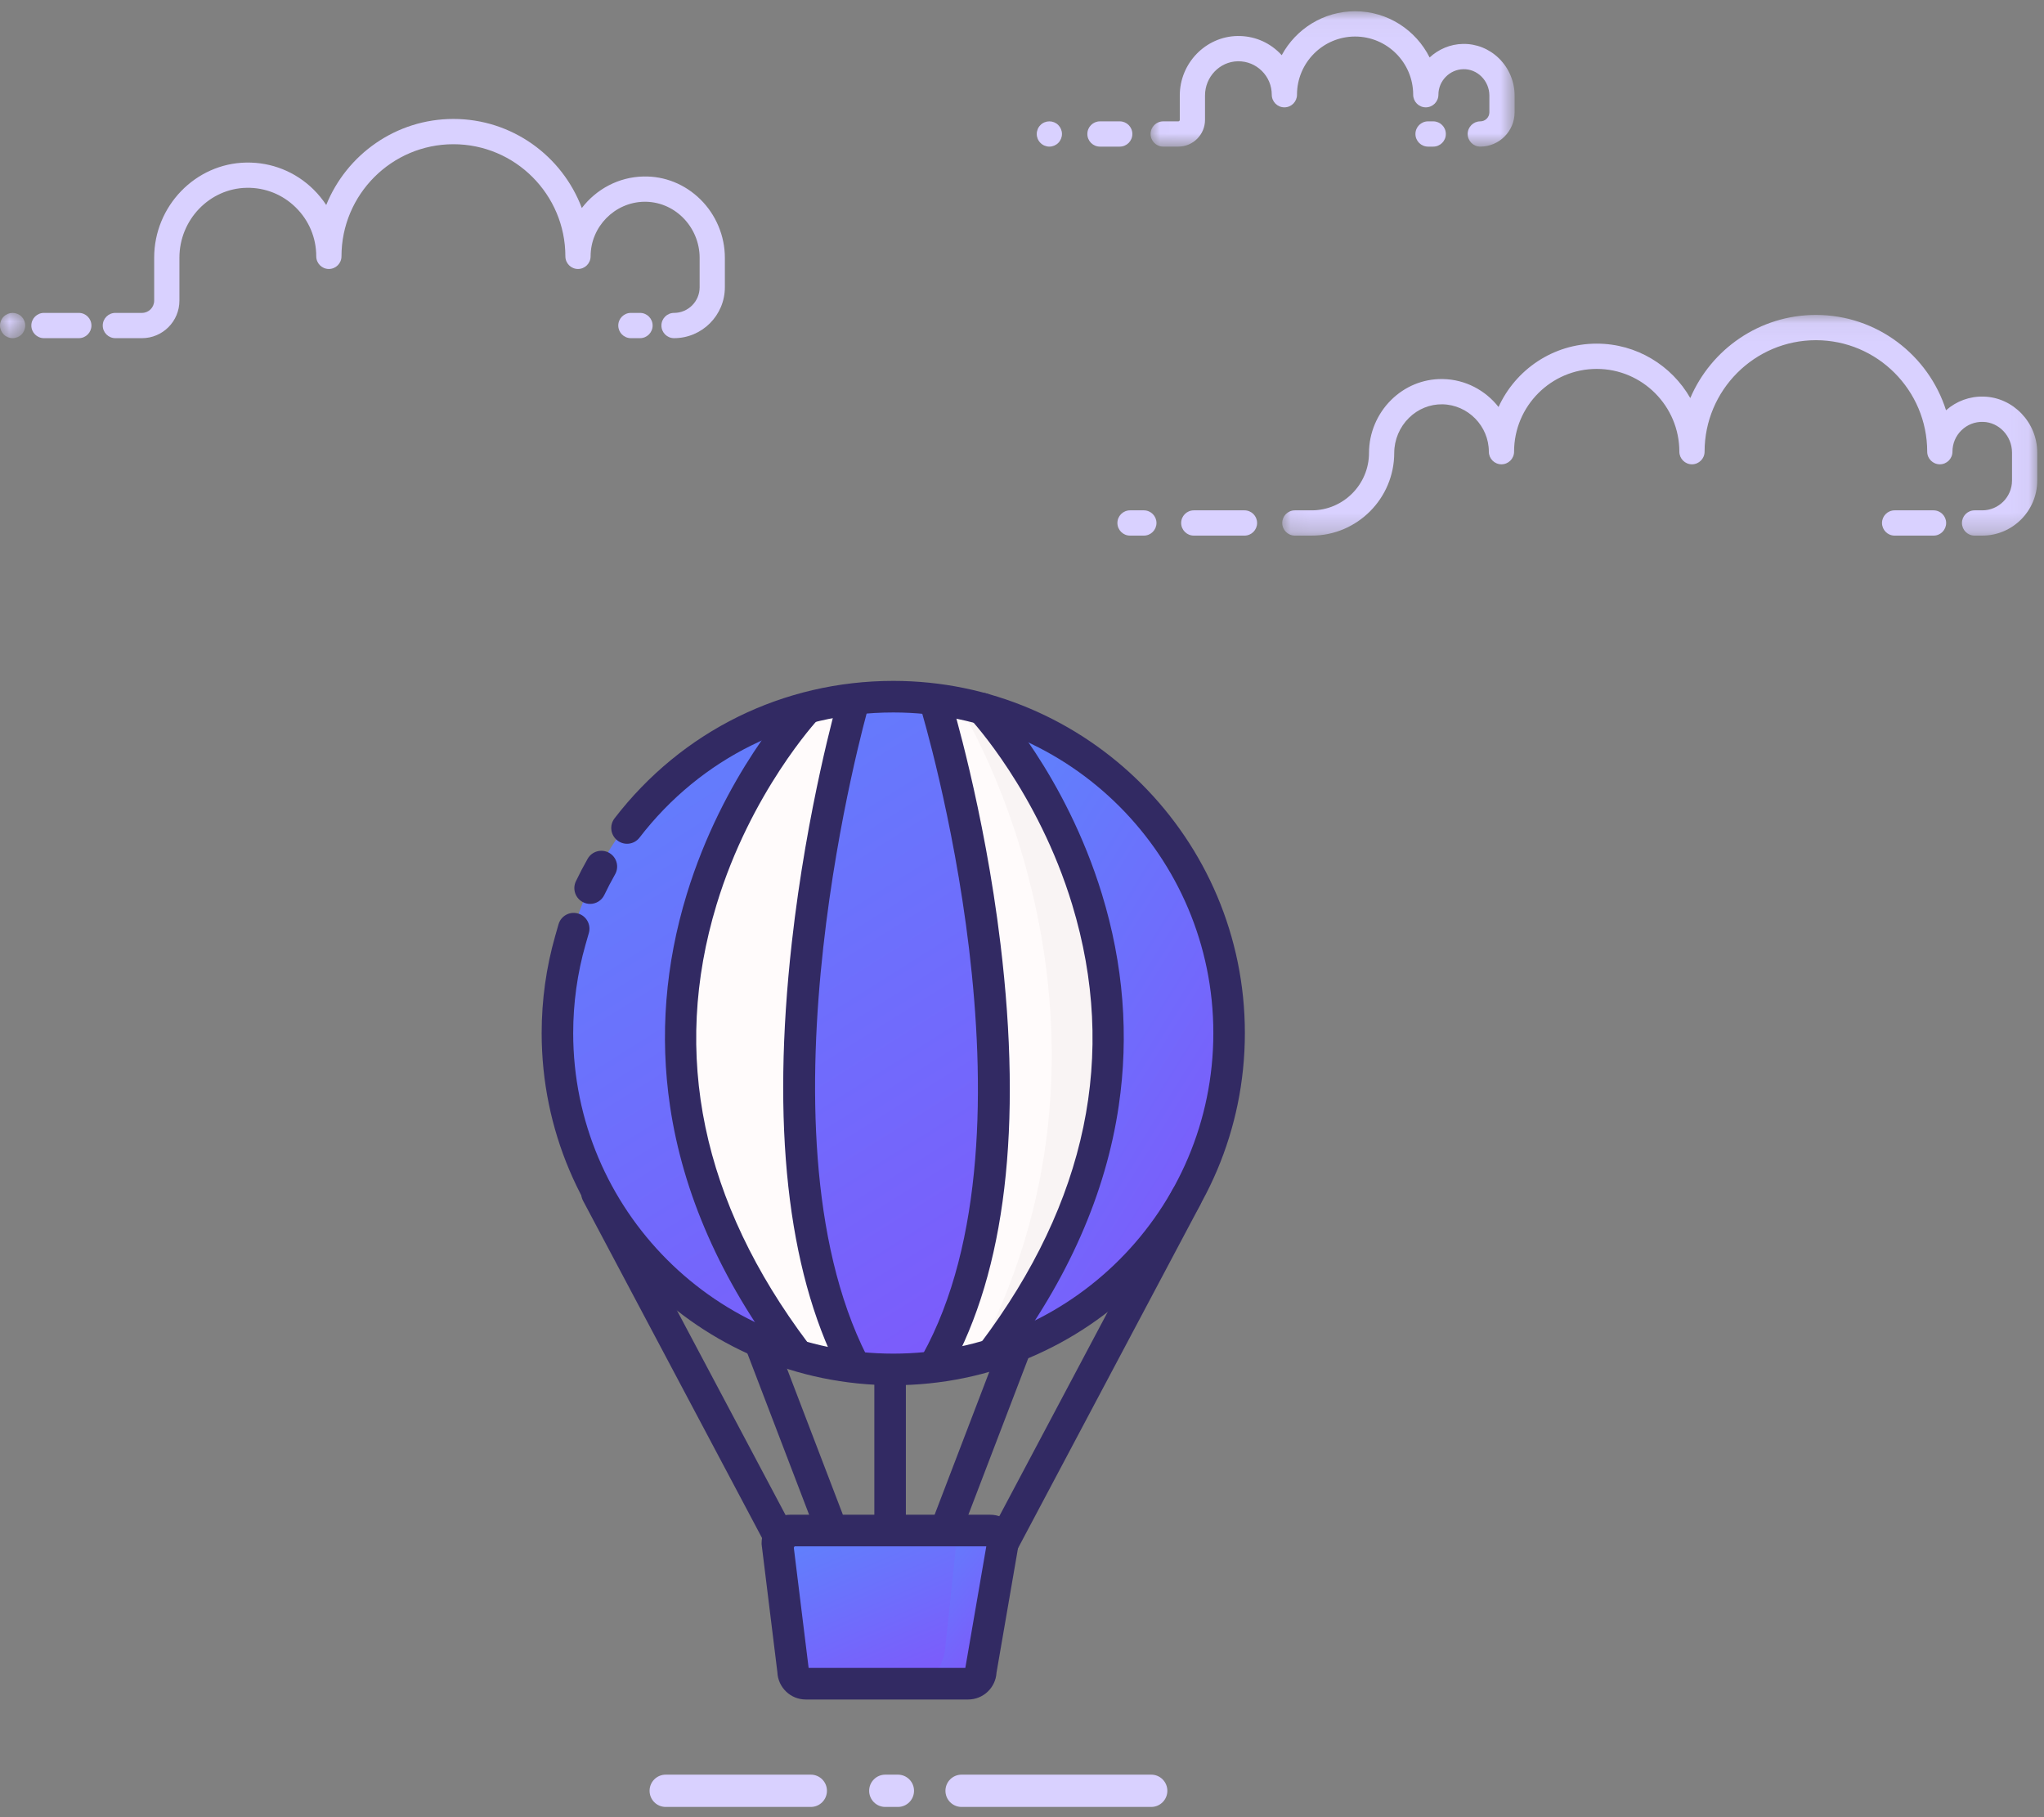 <svg xmlns="http://www.w3.org/2000/svg" xmlns:xlink="http://www.w3.org/1999/xlink" width="108" height="96" viewBox="0 0 108 96">
  <rect x="0" y="0" width="108" height="96" fill="#808080" stroke="none"/>
  <defs>
    <linearGradient id="page-4-a" x1="-50.577%" x2="118.168%" y1="-106.069%" y2="162.663%">
      <stop offset="0%" stop-color="#3FACFE"/>
      <stop offset="100%" stop-color="#933DFA"/>
    </linearGradient>
    <polygon id="page-4-b" points="0 .048 0 1.383 1.333 1.383 1.333 .048 0 .048"/>
    <polygon id="page-4-d" points="19.246 .041 .012 .041 .012 7.192 19.246 7.192 19.246 .041"/>
    <polygon id="page-4-f" points="39.95 11.719 39.95 .06 .057 .06 .057 11.719 39.95 11.719"/>
  </defs>
  <g fill="none" fill-rule="evenodd" transform="translate(0 .5)">
    <path fill="url(#page-4-a)" d="M47.281,36.002 C57.082,36.002 65.026,43.958 65.026,53.773 C65.026,63.587 57.082,71.543 47.281,71.543 C37.481,71.543 29.536,63.587 29.536,53.773 C29.536,43.958 37.481,36.002 47.281,36.002"/>
    <path fill="url(#page-4-a)" d="M55.221,41.756 C55.221,41.756 53.506,38.044 54.863,38.044 C54.863,38.044 64.436,41.741 64.943,54.075 C64.943,54.075 65.738,63.186 55.221,69.929 C55.221,69.929 53.146,70.074 54.341,68.242 C54.341,68.242 63.905,58.902 55.221,41.756"/>
    <path fill="#FFFBFB" d="M53.675,39.378 C53.675,39.378 50.542,34.765 49.915,38.365 C49.915,38.365 55.422,56.816 50.438,69.456 C50.438,69.456 49.415,71.26 51.393,71.345 C51.393,71.345 56.369,67.701 56.869,63.176 C56.869,63.176 61.645,49.223 53.675,39.378"/>
    <path fill="#F9F4F4" d="M50.887,37.139 C50.887,37.139 61.118,53.809 51.342,71.679 C51.342,71.679 57.119,65.965 57.23,61.96 C57.23,61.96 62.985,49.085 50.887,37.139"/>
    <path fill="#FFFBFB" d="M40.773,39.211 C40.773,39.211 43.906,34.599 44.534,38.198 C44.534,38.198 39.027,56.649 44.01,69.289 C44.01,69.289 45.034,71.094 43.055,71.178 C43.055,71.178 38.079,67.534 37.579,63.009 C37.579,63.009 32.803,49.056 40.773,39.211"/>
    <path fill="#322A63" d="M47.198,72.68 C36.954,72.68 28.62,64.334 28.62,54.076 C28.62,52.334 28.86,50.61 29.334,48.95 L29.511,48.331 C29.638,47.888 30.1,47.632 30.542,47.76 C30.985,47.887 31.24,48.349 31.113,48.792 L30.936,49.41 C30.505,50.919 30.286,52.489 30.286,54.075 C30.286,63.414 37.873,71.011 47.198,71.011 C56.523,71.011 64.11,63.414 64.11,54.075 C64.11,44.737 56.523,37.139 47.198,37.139 C41.909,37.139 37.023,39.549 33.791,43.75 C33.511,44.115 32.988,44.183 32.623,43.902 C32.258,43.621 32.19,43.097 32.471,42.732 C36.021,38.117 41.388,35.471 47.198,35.471 C57.442,35.471 65.776,43.817 65.776,54.075 C65.776,64.334 57.442,72.68 47.198,72.68"/>
    <path fill="#322A63" d="M31.18,47.252 C31.059,47.252 30.937,47.226 30.821,47.17 C30.406,46.971 30.23,46.473 30.429,46.057 C30.621,45.655 30.83,45.255 31.051,44.867 C31.279,44.467 31.788,44.328 32.188,44.556 C32.588,44.784 32.727,45.294 32.498,45.694 C32.298,46.047 32.107,46.411 31.932,46.777 C31.789,47.077 31.491,47.252 31.18,47.252"/>
    <path fill="url(#page-4-a)" d="M51.739,87.948 C51.739,88.317 51.44,88.616 51.072,88.616 L42.491,88.616 C42.123,88.616 41.824,88.317 41.824,87.948 L40.991,81.19 C40.991,80.822 41.289,80.523 41.658,80.523 L52.238,80.523 C52.607,80.523 52.905,80.822 52.905,81.19 L51.739,87.948 Z"/>
    <path fill="url(#page-4-a)" d="M50.554,80.814 L49.915,86.81 C49.915,86.81 49.62,88.186 48.871,88.186 L51.704,88.161 L52.703,81.97 C52.703,81.97 52.946,80.367 50.554,80.814"/>
    <path fill="#322A63" d="M42.726,87.615 L51.005,87.615 L52.114,81.19 L41.934,81.19 L42.726,87.615 Z M51.155,89.283 L42.574,89.283 C41.767,89.283 41.108,88.643 41.075,87.843 L40.241,81.075 L40.241,81.023 C40.241,80.195 40.914,79.522 41.741,79.522 L52.322,79.522 C53.149,79.522 53.822,80.195 53.822,81.023 L53.822,81.095 L52.653,87.867 C52.608,88.656 51.954,89.283 51.155,89.283 L51.155,89.283 Z"/>
    <path fill="#322A63" d="M52.988 81.858C52.856 81.858 52.722 81.826 52.597 81.76 52.191 81.544 52.037 81.039 52.253 80.632L61.95 62.361C62.166 61.954 62.67 61.8 63.077 62.016 63.483 62.232 63.637 62.737 63.422 63.144L53.724 81.415C53.574 81.697 53.286 81.858 52.988 81.858M41.242 81.649C40.943 81.649 40.655 81.488 40.505 81.206L30.808 62.935C30.592 62.528 30.746 62.023 31.153 61.807 31.559 61.591 32.063 61.745 32.279 62.152L41.977 80.423C42.193 80.83 42.038 81.335 41.632 81.551 41.507 81.617 41.374 81.649 41.242 81.649M47.031 80.761C46.571 80.761 46.198 80.387 46.198 79.926L46.198 72.25C46.198 71.789 46.571 71.416 47.031 71.416 47.491 71.416 47.864 71.789 47.864 72.25L47.864 79.926C47.864 80.387 47.491 80.761 47.031 80.761M50.12 80.761C50.021 80.761 49.92 80.743 49.822 80.705 49.392 80.54 49.177 80.058 49.342 79.628L52.897 70.339C53.062 69.909 53.544 69.693 53.973 69.858 54.403 70.023 54.618 70.506 54.453 70.936L50.898 80.225C50.771 80.557 50.455 80.761 50.12 80.761M43.735 80.594C43.4 80.594 43.084 80.39 42.957 80.058L39.402 70.769C39.238 70.339 39.452 69.856 39.882 69.691 40.312 69.526 40.794 69.741 40.958 70.172L44.513 79.461C44.678 79.891 44.463 80.374 44.033 80.538 43.935 80.576 43.834 80.594 43.735 80.594"/>
    <path fill="#322A63" d="M52.491,71.777 C52.316,71.777 52.14,71.722 51.99,71.609 C51.622,71.332 51.549,70.808 51.826,70.441 C57.429,62.994 59.053,55.206 56.652,47.292 C54.849,41.348 51.326,37.545 51.291,37.508 C50.976,37.172 50.992,36.644 51.327,36.329 C51.662,36.013 52.189,36.029 52.504,36.364 C52.658,36.527 56.297,40.442 58.225,46.739 C59.361,50.448 59.659,54.212 59.111,57.925 C58.429,62.552 56.425,67.101 53.157,71.445 C52.993,71.663 52.743,71.777 52.491,71.777"/>
    <path fill="#322A63" d="M49.453 72.347C49.316 72.347 49.177 72.313 49.048 72.241 48.646 72.017 48.502 71.509 48.726 71.106 55.359 59.175 48.725 37.179 48.657 36.958 48.522 36.518 48.769 36.051 49.209 35.915 49.648 35.78 50.115 36.027 50.25 36.467 50.267 36.524 52.004 42.224 52.863 49.367 54.028 59.036 53.125 66.623 50.182 71.918 50.029 72.192 49.745 72.347 49.453 72.347M42.022 71.777C41.769 71.777 41.52 71.663 41.356 71.445 38.087 67.101 36.084 62.552 35.401 57.926 34.853 54.212 35.151 50.448 36.287 46.739 38.215 40.442 41.855 36.527 42.009 36.364 42.325 36.028 42.852 36.013 43.187 36.329 43.521 36.645 43.537 37.173 43.222 37.508 43.187 37.546 39.664 41.348 37.861 47.292 35.46 55.206 37.084 62.994 42.687 70.441 42.964 70.809 42.89 71.332 42.523 71.609 42.373 71.722 42.197 71.777 42.022 71.777"/>
    <path fill="#322A63" d="M45.06,72.347 C44.756,72.347 44.463,72.179 44.316,71.889 C41.595,66.511 40.761,58.908 41.838,49.29 C42.634,42.179 44.242,36.538 44.258,36.482 C44.386,36.039 44.848,35.784 45.289,35.911 C45.732,36.038 45.987,36.501 45.86,36.944 C45.797,37.162 39.645,58.965 45.802,71.135 C46.01,71.546 45.846,72.048 45.436,72.256 C45.315,72.318 45.186,72.347 45.06,72.347"/>
    <path fill="#D9D1FF" d="M42.842 94.959L35.174 94.959C34.703 94.959 34.322 94.577 34.322 94.106 34.322 93.635 34.703 93.253 35.174 93.253L42.842 93.253C43.312 93.253 43.694 93.635 43.694 94.106 43.694 94.577 43.312 94.959 42.842 94.959M50.807 94.959C50.336 94.959 49.955 94.577 49.955 94.106 49.955 93.635 50.336 93.253 50.807 93.253L60.828 93.253C61.298 93.253 61.68 93.635 61.68 94.106 61.68 94.577 61.298 94.959 60.828 94.959L50.807 94.959zM47.443 94.959L46.776 94.959C46.306 94.959 45.924 94.577 45.924 94.106 45.924 93.635 46.306 93.253 46.776 93.253L47.443 93.253C47.913 93.253 48.295 93.635 48.295 94.106 48.295 94.577 47.913 94.959 47.443 94.959M33.816 16.03L33.335 16.03C32.966 16.03 32.668 16.329 32.668 16.698 32.668 17.066 32.966 17.365 33.335 17.365L33.816 17.365C34.184 17.365 34.483 17.066 34.483 16.698 34.483 16.329 34.184 16.03 33.816 16.03"/>
    <path fill="#D9D1FF" d="M37.004 10.03C36.19 9.231 35.125 8.8 34.005 8.824 32.68 8.849 31.499 9.501 30.742 10.49 29.709 7.743 27.058 5.784 23.958 5.784 20.919 5.784 18.312 7.668 17.237 10.33 17.044 10.037 16.82 9.761 16.564 9.509 15.611 8.57 14.347 8.066 13.01 8.088 10.328 8.133 8.146 10.387 8.146 13.113L8.146 15.385C8.146 15.741 7.857 16.03 7.502 16.03L6.096 16.03C5.728 16.03 5.429 16.329 5.429 16.698 5.429 17.066 5.728 17.365 6.096 17.365L7.502 17.365C8.592 17.365 9.48 16.477 9.48 15.385L9.48 13.113C9.48 11.111 11.073 9.455 13.033 9.422 14.013 9.405 14.933 9.775 15.629 10.461 16.326 11.147 16.71 12.064 16.71 13.042 16.71 13.411 17.008 13.71 17.376 13.71 17.745 13.71 18.043 13.411 18.043 13.042 18.043 9.776 20.696 7.119 23.958 7.119 27.22 7.119 29.873 9.776 29.873 13.042 29.873 13.411 30.171 13.71 30.54 13.71 30.908 13.71 31.206 13.411 31.206 13.042 31.206 11.482 32.473 10.188 34.03 10.158 34.789 10.147 35.514 10.437 36.07 10.983 36.64 11.543 36.967 12.319 36.967 13.113L36.967 14.676C36.967 15.423 36.36 16.03 35.615 16.03 35.247 16.03 34.948 16.329 34.948 16.698 34.948 17.066 35.247 17.365 35.615 17.365 37.096 17.365 38.3 16.159 38.3 14.676L38.3 13.113C38.3 11.963 37.828 10.839 37.004 10.03M4.165 16.03L2.323 16.03C1.955 16.03 1.656 16.329 1.656 16.698 1.656 17.066 1.955 17.365 2.323 17.365L4.165 17.365C4.533 17.365 4.831 17.066 4.831 16.698 4.831 16.329 4.533 16.03 4.165 16.03"/>
    <g transform="translate(0 15.982)">
      <mask id="page-4-c" fill="#fff">
        <use xlink:href="#page-4-b"/>
      </mask>
      <path fill="#D9D1FF" d="M0.667,0.048 C0.491,0.048 0.32,0.119 0.196,0.243 C0.072,0.367 -1.89350751e-05,0.539 -1.89350751e-05,0.716 C-1.89350751e-05,0.892 0.072,1.063 0.196,1.188 C0.32,1.312 0.491,1.383 0.667,1.383 C0.842,1.383 1.015,1.312 1.138,1.188 C1.262,1.063 1.333,0.89 1.333,0.716 C1.333,0.539 1.262,0.368 1.138,0.243 C1.015,0.119 0.842,0.048 0.667,0.048" mask="url(#page-4-c)"/>
    </g>
    <path fill="#D9D1FF" d="M75.728,5.911 L75.455,5.911 C75.086,5.911 74.788,6.209 74.788,6.578 C74.788,6.947 75.086,7.246 75.455,7.246 L75.728,7.246 C76.096,7.246 76.395,6.947 76.395,6.578 C76.395,6.209 76.096,5.911 75.728,5.911"/>
    <g transform="translate(60.782 .054)">
      <mask id="page-4-e" fill="#fff">
        <use xlink:href="#page-4-d"/>
      </mask>
      <path fill="#D9D1FF" d="M18.424,2.534 C17.907,2.025 17.225,1.753 16.514,1.766 C15.838,1.779 15.222,2.051 14.756,2.482 C14.032,1.036 12.539,0.041 10.818,0.041 C9.144,0.041 7.686,0.981 6.941,2.362 C6.903,2.32 6.864,2.278 6.823,2.238 C6.226,1.65 5.44,1.334 4.599,1.348 C2.92,1.377 1.555,2.786 1.555,4.489 L1.555,5.779 C1.555,5.822 1.52,5.857 1.477,5.857 L0.679,5.857 C0.311,5.857 0.012,6.155 0.012,6.524 C0.012,6.893 0.311,7.192 0.679,7.192 L1.477,7.192 C2.255,7.192 2.888,6.558 2.888,5.779 L2.888,4.489 C2.888,3.509 3.665,2.699 4.621,2.683 C4.631,2.683 4.641,2.683 4.651,2.683 C5.117,2.683 5.555,2.862 5.888,3.19 C6.228,3.525 6.415,3.972 6.415,4.449 C6.415,4.818 6.714,5.117 7.082,5.117 C7.45,5.117 7.748,4.818 7.748,4.449 C7.748,2.755 9.125,1.376 10.818,1.376 C12.51,1.376 13.887,2.755 13.887,4.449 C13.887,4.818 14.185,5.117 14.553,5.117 C14.921,5.117 15.22,4.818 15.22,4.449 C15.22,3.72 15.812,3.115 16.54,3.101 C16.892,3.094 17.231,3.231 17.491,3.487 C17.759,3.75 17.913,4.116 17.913,4.489 L17.913,5.377 C17.913,5.641 17.698,5.857 17.434,5.857 C17.066,5.857 16.767,6.155 16.767,6.524 C16.767,6.893 17.066,7.192 17.434,7.192 C18.433,7.192 19.246,6.377 19.246,5.377 L19.246,4.489 C19.246,3.76 18.947,3.047 18.424,2.534" mask="url(#page-4-e)"/>
    </g>
    <path fill="#D9D1FF" d="M59.165 5.911L58.119 5.911C57.751 5.911 57.453 6.209 57.453 6.578 57.453 6.947 57.751 7.246 58.119 7.246L59.165 7.246C59.533 7.246 59.831 6.947 59.831 6.578 59.831 6.209 59.533 5.911 59.165 5.911M55.447 5.911C55.271 5.911 55.099 5.981 54.975 6.106 54.851 6.23 54.779 6.402 54.779 6.578 54.779 6.754 54.851 6.927 54.975 7.049 55.099 7.175 55.271 7.246 55.447 7.246 55.621 7.246 55.793 7.175 55.917 7.049 56.041 6.925 56.112 6.754 56.112 6.578 56.112 6.402 56.041 6.231 55.917 6.106 55.793 5.981 55.621 5.911 55.447 5.911"/>
    <g transform="translate(67.693 16.077)">
      <mask id="page-4-g" fill="#fff">
        <use xlink:href="#page-4-f"/>
      </mask>
      <path fill="#D9D1FF" d="M37.125,4.375 C36.381,4.353 35.682,4.612 35.131,5.097 C34.203,2.179 31.472,0.06 28.255,0.06 C25.28,0.06 22.72,1.872 21.618,4.452 C20.634,2.736 18.787,1.577 16.673,1.577 C14.371,1.577 12.385,2.952 11.486,4.924 C10.797,4.046 9.737,3.47 8.549,3.448 C8.524,3.447 8.5,3.447 8.476,3.447 C7.483,3.447 6.543,3.835 5.82,4.545 C5.071,5.281 4.642,6.302 4.642,7.347 C4.642,9.022 3.282,10.384 1.61,10.384 L0.724,10.384 C0.355,10.384 0.057,10.683 0.057,11.051 C0.057,11.42 0.355,11.719 0.724,11.719 L1.61,11.719 C4.017,11.719 5.975,9.758 5.975,7.347 C5.975,6.658 6.259,5.984 6.754,5.498 C7.236,5.024 7.868,4.771 8.523,4.782 C9.874,4.808 10.974,5.931 10.974,7.285 C10.974,7.653 11.272,7.952 11.64,7.952 C12.008,7.952 12.307,7.653 12.307,7.285 C12.307,4.874 14.266,2.912 16.673,2.912 C19.081,2.912 21.04,4.874 21.04,7.285 C21.04,7.653 21.338,7.952 21.706,7.952 C22.074,7.952 22.373,7.653 22.373,7.285 C22.373,4.037 25.011,1.395 28.255,1.395 C31.498,1.395 34.136,4.037 34.136,7.285 C34.136,7.653 34.435,7.952 34.803,7.952 C35.171,7.952 35.47,7.653 35.47,7.285 C35.47,6.856 35.639,6.454 35.946,6.155 C36.253,5.856 36.657,5.698 37.088,5.71 C37.931,5.733 38.617,6.46 38.617,7.331 L38.617,8.808 C38.617,9.677 37.911,10.384 37.043,10.384 L36.638,10.384 C36.27,10.384 35.972,10.683 35.972,11.051 C35.972,11.42 36.27,11.719 36.638,11.719 L37.043,11.719 C38.646,11.719 39.95,10.413 39.95,8.808 L39.95,7.331 C39.95,5.744 38.683,4.418 37.125,4.375" mask="url(#page-4-g)"/>
    </g>
    <path fill="#D9D1FF" d="M60.438 26.461L59.708 26.461C59.34 26.461 59.041 26.76 59.041 27.128 59.041 27.497 59.34 27.796 59.708 27.796L60.438 27.796C60.807 27.796 61.105 27.497 61.105 27.128 61.105 26.76 60.807 26.461 60.438 26.461M65.756 26.461L63.077 26.461C62.709 26.461 62.41 26.76 62.41 27.128 62.41 27.497 62.709 27.796 63.077 27.796L65.756 27.796C66.124 27.796 66.422 27.497 66.422 27.128 66.422 26.76 66.124 26.461 65.756 26.461M102.164 26.461L100.107 26.461C99.739 26.461 99.441 26.76 99.441 27.128 99.441 27.497 99.739 27.796 100.107 27.796L102.164 27.796C102.532 27.796 102.83 27.497 102.83 27.128 102.83 26.76 102.532 26.461 102.164 26.461"/>
  </g>
</svg>
